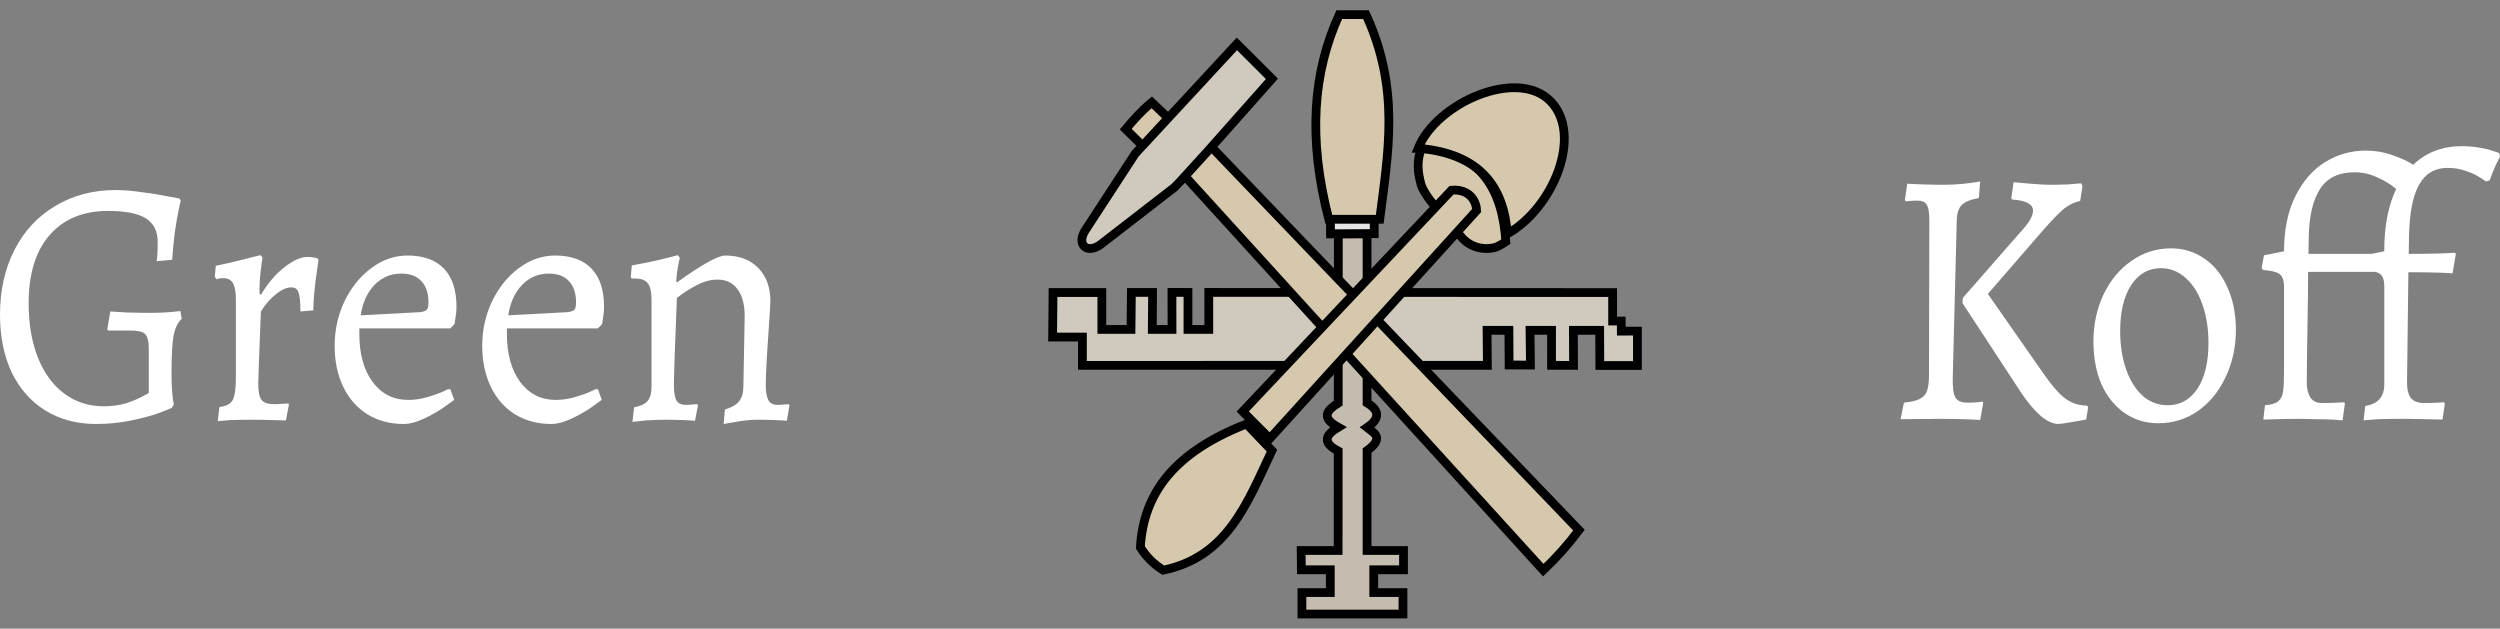 <svg width="171" height="43" viewBox="0 0 171 43" fill="none" xmlns="http://www.w3.org/2000/svg">
<rect x="0" y="0" width="171" height="43" fill="#808080" stroke="none"/>
<path d="M112 25V22.647L110.898 22.649L110.893 21.958H110.304L110.303 20.012L82.68 20.001L82.681 22.534H81.256L81.258 20.002L80.161 20L80.165 22.534H78.817L78.836 20.002L77.386 20.003L77.36 22.534H75.366V20.009H72.028L72 23.055H74.037V24.991L101.737 24.988L101.714 22.595H103.209L103.222 24.965L104.683 24.97L104.653 22.595H106.127L106.125 24.989L107.631 24.992L107.62 22.595H109.417L109.428 25H112Z" fill="#D0CABE" stroke="black" stroke-width="0.6"/>
<path d="M91.603 1H93.433C95.777 6.078 94.953 10.42 94.373 15H90.889C89.451 9.428 89.806 4.947 91.603 1H91.603Z" fill="#D6C8AD" stroke="black" stroke-width="0.6"/>
<path d="M93.994 15L94 15.985L91.007 16L91 15H93.995" fill="#E6E6E6"/>
<path d="M93.994 15L94 15.985L91.007 16L91 15H93.995" stroke="black" stroke-width="0.6"/>
<path d="M93.507 16V27.554C94.438 28.124 94.329 28.685 93.507 29.24C94 29.63 94.704 29.954 93.507 30.821V37.654H96V38.974H93.965V40.532H95.963V42H89.051V40.532H90.992V38.974H89.013L89 37.654H91.528L91.532 30.851C90.353 30.23 90.734 29.705 91.533 29.225C90.314 28.552 90.784 28.046 91.534 27.569L91.541 16.009L93.507 16Z" fill="#C4BCAE" stroke="black" stroke-width="0.6"/>
<path d="M80 8.163L78.781 7C78.07 7.592 77.517 8.21 77 8.835L78.183 10" fill="#D6C8AD"/>
<path d="M80 8.163L78.781 7C78.07 7.592 77.517 8.21 77 8.835L78.183 10" stroke="black" stroke-width="0.6"/>
<path d="M81 12L105.56 39C106.437 38.169 107.254 37.261 108 36.262L82.812 10L81 12Z" fill="#D6C8AD"/>
<path d="M81 12L105.56 39C106.437 38.169 107.254 37.261 108 36.262L82.812 10L81 12Z" stroke="black" stroke-width="0.6"/>
<path d="M82.575 10.379L87 5.392L84.604 3L80.116 7.847L78.344 9.761L77.652 10.507L74.244 15.733C73.584 16.744 74.37 17.428 75.324 16.69L80.318 12.826L80.729 12.404L82.575 10.379Z" fill="#D0CABE" stroke="black" stroke-width="0.6"/>
<path d="M78 37.443C78.392 38.045 78.805 38.508 79.562 39C83.957 38.088 85.301 34.423 87 30.823L85.26 29C80.362 30.916 78.219 33.69 78 37.443Z" fill="#D6C8AD" stroke="black" stroke-width="0.6"/>
<path d="M102.366 16.892C101.56 17.152 100.596 16.947 99.978 16.237C99.37 15.538 98.29 14.27 98.29 14.27C98.29 14.27 97.383 13.274 97.196 12.604C96.978 11.818 96.877 10.974 97.242 10.118C97.254 10.079 97.267 10.039 97.281 10C101.289 10.421 102.767 12.956 103 16.531C102.792 16.671 102.581 16.791 102.366 16.892Z" fill="#D6C8AD" stroke="black" stroke-width="0.6"/>
<path d="M99.285 13.008L85 28.146L86.853 30L101 14.401C100.974 13.656 100.431 12.917 99.285 13.008L99.285 13.008Z" fill="#D6C8AD" stroke="black" stroke-width="0.6"/>
<path d="M103.1 16C106.266 14.207 108.277 9.226 106.067 6.936C103.805 4.591 98.263 7.024 97 10.144L97.043 10.144C101.266 10.514 102.865 12.808 103.1 16Z" fill="#D6C8AD" stroke="black" stroke-width="0.6"/>
<path d="M131.967 15.077C131.967 14.541 131.906 14.18 131.784 13.996C131.677 13.812 131.456 13.72 131.121 13.72C130.968 13.72 130.816 13.728 130.663 13.745C130.511 13.761 130.404 13.77 130.343 13.77L130.297 13.669L130.457 12.563C130.64 12.58 130.984 12.597 131.487 12.614C131.99 12.63 132.493 12.639 132.996 12.639C133.408 12.639 133.873 12.614 134.392 12.563C134.925 12.496 135.276 12.446 135.444 12.413L135.352 13.544C134.788 13.644 134.399 13.803 134.186 14.021C133.972 14.222 133.858 14.566 133.843 15.052L133.568 25.833C133.553 26.504 133.614 26.956 133.751 27.191C133.888 27.425 134.163 27.542 134.575 27.542C134.803 27.542 135.017 27.534 135.215 27.517C135.413 27.5 135.543 27.484 135.604 27.467L135.65 27.567L135.444 28.724C135.246 28.707 134.872 28.69 134.323 28.673C133.774 28.657 133.21 28.648 132.63 28.648L130 28.673L130.229 27.542C130.717 27.492 131.075 27.408 131.304 27.291C131.548 27.174 131.715 26.989 131.807 26.738C131.898 26.487 131.944 26.118 131.944 25.632L131.967 15.077ZM138.349 15.705C138.821 15.186 139.058 14.75 139.058 14.398C139.058 13.963 138.577 13.711 137.617 13.644L137.571 13.544L137.731 12.463C137.914 12.48 138.288 12.513 138.852 12.563C139.431 12.614 139.896 12.639 140.247 12.639C140.613 12.639 141.018 12.63 141.459 12.614C141.917 12.58 142.214 12.555 142.351 12.538L142.443 12.714L142.283 13.745C141.887 13.829 141.521 14.004 141.185 14.273C140.849 14.541 140.339 15.068 139.652 15.856L135.97 20.103L139.813 25.607C140.362 26.395 140.849 26.948 141.276 27.266C141.718 27.584 142.207 27.743 142.74 27.743L142.832 27.844L142.695 28.698C142.527 28.732 142.191 28.791 141.688 28.874C141.201 28.958 140.903 29 140.796 29C140.43 29 140.026 28.816 139.584 28.447C139.142 28.062 138.692 27.526 138.234 26.839L134.232 20.732L134.254 20.38L138.349 15.705ZM147.628 28.95C146.759 28.95 145.988 28.715 145.318 28.246C144.646 27.777 144.12 27.123 143.74 26.286C143.374 25.431 143.191 24.459 143.191 23.37C143.191 22.198 143.419 21.125 143.875 20.153C144.349 19.165 144.989 18.394 145.798 17.841C146.606 17.272 147.505 16.987 148.497 16.987C149.351 16.987 150.113 17.221 150.784 17.691C151.471 18.16 151.997 18.821 152.363 19.676C152.743 20.514 152.935 21.477 152.935 22.566C152.935 23.739 152.697 24.82 152.225 25.808C151.768 26.78 151.135 27.551 150.327 28.12C149.518 28.673 148.619 28.95 147.628 28.95ZM148.268 27.718C149.122 27.718 149.801 27.341 150.304 26.587C150.807 25.817 151.059 24.778 151.059 23.471C151.059 22.482 150.922 21.603 150.647 20.832C150.373 20.045 149.984 19.433 149.481 18.997C148.992 18.562 148.436 18.344 147.811 18.344C146.956 18.344 146.278 18.729 145.775 19.5C145.272 20.271 145.02 21.318 145.02 22.642C145.02 23.63 145.158 24.51 145.432 25.28C145.707 26.051 146.087 26.654 146.576 27.09C147.063 27.509 147.628 27.718 148.268 27.718ZM157.898 17.364H162.473L163.754 17.314L163.868 17.515L163.662 18.645L162.816 18.595H157.875C157.875 19.45 157.861 20.715 157.829 22.39C157.799 24.066 157.784 25.331 157.784 26.185C157.784 26.604 157.868 26.939 158.035 27.191C158.204 27.442 158.463 27.567 158.813 27.567C159.24 27.567 159.583 27.559 159.842 27.542C160.102 27.526 160.27 27.517 160.345 27.517L160.391 27.618L160.231 28.749C160.171 28.749 159.934 28.732 159.522 28.698C159.126 28.682 158.73 28.673 158.333 28.673L157.372 28.648C156.731 28.648 156.175 28.657 155.702 28.673C155.245 28.69 154.947 28.698 154.81 28.698L154.925 27.718C155.352 27.685 155.656 27.593 155.839 27.442C156.022 27.274 156.13 27.056 156.16 26.788C156.205 26.52 156.228 26.076 156.228 25.456V19.55C156.214 19.131 156.1 18.855 155.885 18.721C155.672 18.587 155.306 18.503 154.787 18.47L154.696 18.319L154.856 17.464L156.228 17.188C156.228 15.713 156.488 14.457 157.006 13.418C157.525 12.379 158.204 11.6 159.042 11.081C159.897 10.561 160.819 10.302 161.809 10.302C162.435 10.302 163.014 10.394 163.548 10.578C164.097 10.762 164.554 10.963 164.92 11.181C165.286 11.399 165.469 11.516 165.469 11.533L165.515 11.759C165.455 11.826 165.332 12.002 165.149 12.287C164.966 12.555 164.776 12.865 164.577 13.217L164.325 13.292C164.325 13.259 164.158 13.116 163.822 12.865C163.502 12.597 163.099 12.354 162.61 12.136C162.122 11.902 161.603 11.784 161.054 11.784C159.972 11.784 159.187 12.161 158.699 12.915C158.211 13.669 157.952 14.742 157.921 16.132L157.898 17.364ZM163.086 17.188V17.087C163.086 15.646 163.299 14.39 163.726 13.318C164.168 12.245 164.779 11.424 165.556 10.854C166.35 10.285 167.279 10 168.347 10C168.804 10 169.223 10.034 169.605 10.101C170.001 10.168 170.307 10.243 170.52 10.327C170.748 10.394 170.893 10.444 170.954 10.477L171 10.704C170.954 10.787 170.856 10.989 170.703 11.307C170.565 11.608 170.428 11.952 170.291 12.337L170.039 12.413C169.978 12.362 169.826 12.262 169.582 12.111C169.353 11.96 169.04 11.818 168.644 11.684C168.262 11.55 167.851 11.483 167.409 11.483C166.54 11.483 165.892 11.868 165.465 12.639C165.037 13.393 164.809 14.557 164.779 16.132L164.756 17.364C165.549 17.364 166.227 17.355 166.791 17.339C167.356 17.322 167.729 17.305 167.912 17.288L167.981 17.364L167.752 18.696C167.585 18.679 167.226 18.662 166.677 18.645C166.144 18.629 165.495 18.62 164.733 18.62L164.641 26.185C164.641 26.654 164.733 27.006 164.916 27.241C165.114 27.459 165.412 27.567 165.808 27.567C166.174 27.567 166.471 27.559 166.7 27.542C166.944 27.526 167.104 27.517 167.18 27.517L167.226 27.618L167.066 28.698C166.853 28.698 166.464 28.69 165.899 28.673C165.335 28.657 164.779 28.648 164.23 28.648C163.696 28.648 163.17 28.657 162.651 28.673C162.148 28.707 161.821 28.732 161.668 28.749L161.782 27.768C162.651 27.634 163.086 27.14 163.086 26.286V19.5C163.07 19.098 162.964 18.838 162.766 18.721C162.583 18.587 162.21 18.503 161.645 18.47L161.553 18.319L161.714 17.464L163.086 17.188Z" fill="white"/>
<path d="M12.43 21.811C12.16 22.053 11.973 22.44 11.867 22.973C11.777 23.489 11.732 24.345 11.732 25.539C11.732 26.475 11.785 27.185 11.89 27.669L11.755 27.887C11.755 27.903 11.485 28.016 10.944 28.225C10.419 28.419 9.766 28.596 8.985 28.758C8.219 28.919 7.416 29 6.575 29C5.254 29 4.098 28.693 3.108 28.08C2.117 27.467 1.351 26.604 0.811 25.49C0.27 24.36 0 23.037 0 21.52C0 19.858 0.33 18.382 0.991 17.091C1.651 15.8 2.582 14.799 3.783 14.089C4.984 13.363 6.358 13 7.904 13C8.46 13 9.06 13.048 9.706 13.145C10.351 13.226 10.907 13.315 11.372 13.412C11.837 13.492 12.138 13.549 12.273 13.581L12.363 13.726C12.333 13.823 12.28 14.057 12.205 14.428C12.13 14.799 12.048 15.283 11.957 15.88C11.882 16.478 11.822 17.107 11.777 17.768L10.719 17.865C10.734 17.785 10.749 17.631 10.764 17.405C10.779 17.163 10.787 16.881 10.787 16.558C10.787 15.816 10.516 15.275 9.976 14.937C9.45 14.598 8.587 14.428 7.386 14.428C5.675 14.428 4.339 14.985 3.378 16.098C2.432 17.196 1.959 18.745 1.959 20.746C1.959 22.15 2.169 23.384 2.59 24.449C3.01 25.514 3.611 26.337 4.391 26.918C5.172 27.499 6.073 27.79 7.093 27.79C7.634 27.79 8.129 27.725 8.58 27.596C9.03 27.451 9.405 27.298 9.706 27.136C10.021 26.975 10.178 26.886 10.178 26.87V23.917C10.178 23.368 10.096 23.013 9.931 22.852C9.781 22.69 9.45 22.61 8.94 22.61H7.386L7.341 22.513L7.544 21.303C7.724 21.319 8.107 21.343 8.692 21.375C9.278 21.391 9.848 21.399 10.404 21.399C10.809 21.399 11.207 21.383 11.597 21.351C11.988 21.319 12.235 21.295 12.34 21.278L12.43 21.811ZM15.008 27.838C15.458 27.79 15.758 27.637 15.909 27.378C16.059 27.104 16.134 26.587 16.134 25.829V20.504C16.134 19.971 16.066 19.592 15.931 19.366C15.796 19.14 15.578 19.027 15.278 19.027C15.158 19.027 15.053 19.035 14.963 19.051C14.888 19.068 14.835 19.084 14.805 19.1L14.693 18.93L14.76 18.18C15.331 18.067 15.931 17.93 16.562 17.768C17.207 17.607 17.62 17.502 17.8 17.454L17.958 17.599C17.928 17.744 17.883 18.083 17.823 18.616C17.763 19.132 17.74 19.624 17.755 20.092L17.845 20.165C18.296 19.407 18.821 18.785 19.422 18.301C20.037 17.817 20.57 17.575 21.02 17.575C21.231 17.575 21.388 17.591 21.493 17.623C21.613 17.64 21.688 17.655 21.719 17.672L21.786 17.768C21.756 17.994 21.688 18.479 21.583 19.221C21.493 19.947 21.441 20.617 21.426 21.23L20.548 21.303C20.548 20.641 20.503 20.205 20.413 19.995C20.337 19.77 20.18 19.657 19.94 19.657C19.609 19.657 19.256 19.81 18.881 20.116C18.506 20.407 18.161 20.802 17.845 21.303C17.83 21.77 17.8 22.545 17.755 23.626C17.71 24.708 17.68 25.579 17.665 26.241C17.665 26.789 17.74 27.16 17.89 27.354C18.04 27.548 18.326 27.645 18.746 27.645C18.941 27.645 19.136 27.637 19.332 27.62C19.527 27.604 19.662 27.596 19.737 27.596L19.759 27.693L19.557 28.758C19.407 28.758 19.106 28.75 18.656 28.734C18.206 28.718 17.74 28.709 17.26 28.709C16.704 28.709 16.201 28.718 15.751 28.734C15.301 28.766 15.015 28.79 14.895 28.806L15.008 27.838ZM24.579 22.852C24.579 24.207 24.88 25.297 25.48 26.119C26.096 26.942 26.907 27.354 27.912 27.354C28.333 27.354 28.745 27.298 29.151 27.185C29.556 27.072 29.894 26.959 30.164 26.846C30.434 26.717 30.607 26.636 30.682 26.604L30.817 26.652L31.065 27.354C30.96 27.435 30.712 27.612 30.322 27.887C29.947 28.145 29.504 28.395 28.993 28.637C28.483 28.879 28.025 29 27.619 29C26.689 29 25.863 28.782 25.142 28.346C24.422 27.895 23.866 27.265 23.476 26.458C23.086 25.635 22.89 24.699 22.89 23.651C22.89 22.569 23.116 21.553 23.566 20.601C24.032 19.649 24.647 18.89 25.413 18.325C26.178 17.761 26.997 17.478 27.867 17.478C28.963 17.478 29.796 17.777 30.367 18.374C30.937 18.971 31.223 19.842 31.223 20.988C31.223 21.246 31.2 21.496 31.155 21.738C31.125 21.964 31.102 22.109 31.087 22.174L30.795 22.464H24.579V22.852ZM28.745 21.351C28.971 21.319 29.121 21.262 29.196 21.181C29.271 21.101 29.308 20.939 29.308 20.697C29.308 20.052 29.143 19.56 28.813 19.221C28.498 18.882 28.04 18.713 27.439 18.713C26.734 18.713 26.126 18.971 25.615 19.487C25.12 20.003 24.805 20.697 24.669 21.569L28.745 21.351ZM34.673 22.852C34.673 24.207 34.974 25.297 35.574 26.119C36.19 26.942 37 27.354 38.006 27.354C38.426 27.354 38.839 27.298 39.245 27.185C39.65 27.072 39.988 26.959 40.258 26.846C40.528 26.717 40.701 26.636 40.776 26.604L40.911 26.652L41.159 27.354C41.054 27.435 40.806 27.612 40.416 27.887C40.04 28.145 39.597 28.395 39.087 28.637C38.577 28.879 38.119 29 37.713 29C36.783 29 35.957 28.782 35.236 28.346C34.516 27.895 33.96 27.265 33.57 26.458C33.18 25.635 32.984 24.699 32.984 23.651C32.984 22.569 33.21 21.553 33.66 20.601C34.125 19.649 34.741 18.89 35.507 18.325C36.272 17.761 37.09 17.478 37.961 17.478C39.057 17.478 39.89 17.777 40.461 18.374C41.031 18.971 41.316 19.842 41.316 20.988C41.316 21.246 41.294 21.496 41.249 21.738C41.219 21.964 41.196 22.109 41.181 22.174L40.889 22.464H34.673V22.852ZM38.839 21.351C39.065 21.319 39.215 21.262 39.29 21.181C39.365 21.101 39.402 20.939 39.402 20.697C39.402 20.052 39.237 19.56 38.907 19.221C38.592 18.882 38.134 18.713 37.533 18.713C36.828 18.713 36.22 18.971 35.709 19.487C35.214 20.003 34.898 20.697 34.763 21.569L38.839 21.351ZM49.586 28.008C50.037 27.878 50.359 27.693 50.555 27.451C50.75 27.193 50.847 26.854 50.847 26.434L50.937 21.642C50.937 20.835 50.772 20.213 50.442 19.778C50.127 19.342 49.669 19.124 49.068 19.124C48.588 19.124 48.1 19.261 47.605 19.536C47.109 19.794 46.674 20.076 46.299 20.383C46.163 23.723 46.096 25.708 46.096 26.337C46.096 26.838 46.156 27.193 46.276 27.402C46.396 27.596 46.606 27.693 46.907 27.693C47.072 27.693 47.229 27.685 47.38 27.669C47.529 27.652 47.635 27.645 47.695 27.645L47.74 27.741L47.537 28.782C47.402 28.766 47.139 28.75 46.749 28.734C46.358 28.718 45.938 28.709 45.488 28.709C45.097 28.709 44.662 28.726 44.182 28.758C43.716 28.806 43.409 28.839 43.258 28.855L43.371 27.862C43.806 27.782 44.114 27.637 44.294 27.427C44.474 27.217 44.565 26.886 44.565 26.434V20.528C44.565 19.979 44.482 19.6 44.317 19.39C44.152 19.164 43.867 19.051 43.461 19.051H43.214L43.146 18.955L43.214 18.156C43.859 18.043 44.497 17.914 45.128 17.768C45.773 17.607 46.186 17.502 46.366 17.454L46.501 17.648C46.471 17.744 46.426 17.954 46.366 18.277C46.306 18.584 46.268 18.906 46.254 19.245L46.299 19.318C48.01 18.091 49.113 17.478 49.609 17.478C50.555 17.478 51.305 17.761 51.861 18.325C52.416 18.89 52.694 19.649 52.694 20.601C52.694 20.762 52.649 21.504 52.559 22.828C52.439 24.506 52.379 25.676 52.379 26.337C52.379 26.805 52.439 27.152 52.559 27.378C52.679 27.588 52.882 27.693 53.167 27.693C53.332 27.693 53.489 27.685 53.64 27.669C53.79 27.652 53.895 27.645 53.955 27.645L54 27.741L53.82 28.782C53.685 28.766 53.429 28.75 53.054 28.734C52.679 28.718 52.266 28.709 51.816 28.709C51.425 28.709 50.975 28.75 50.465 28.831C49.969 28.911 49.646 28.968 49.496 29L49.586 28.008Z" fill="white"/>
</svg>
